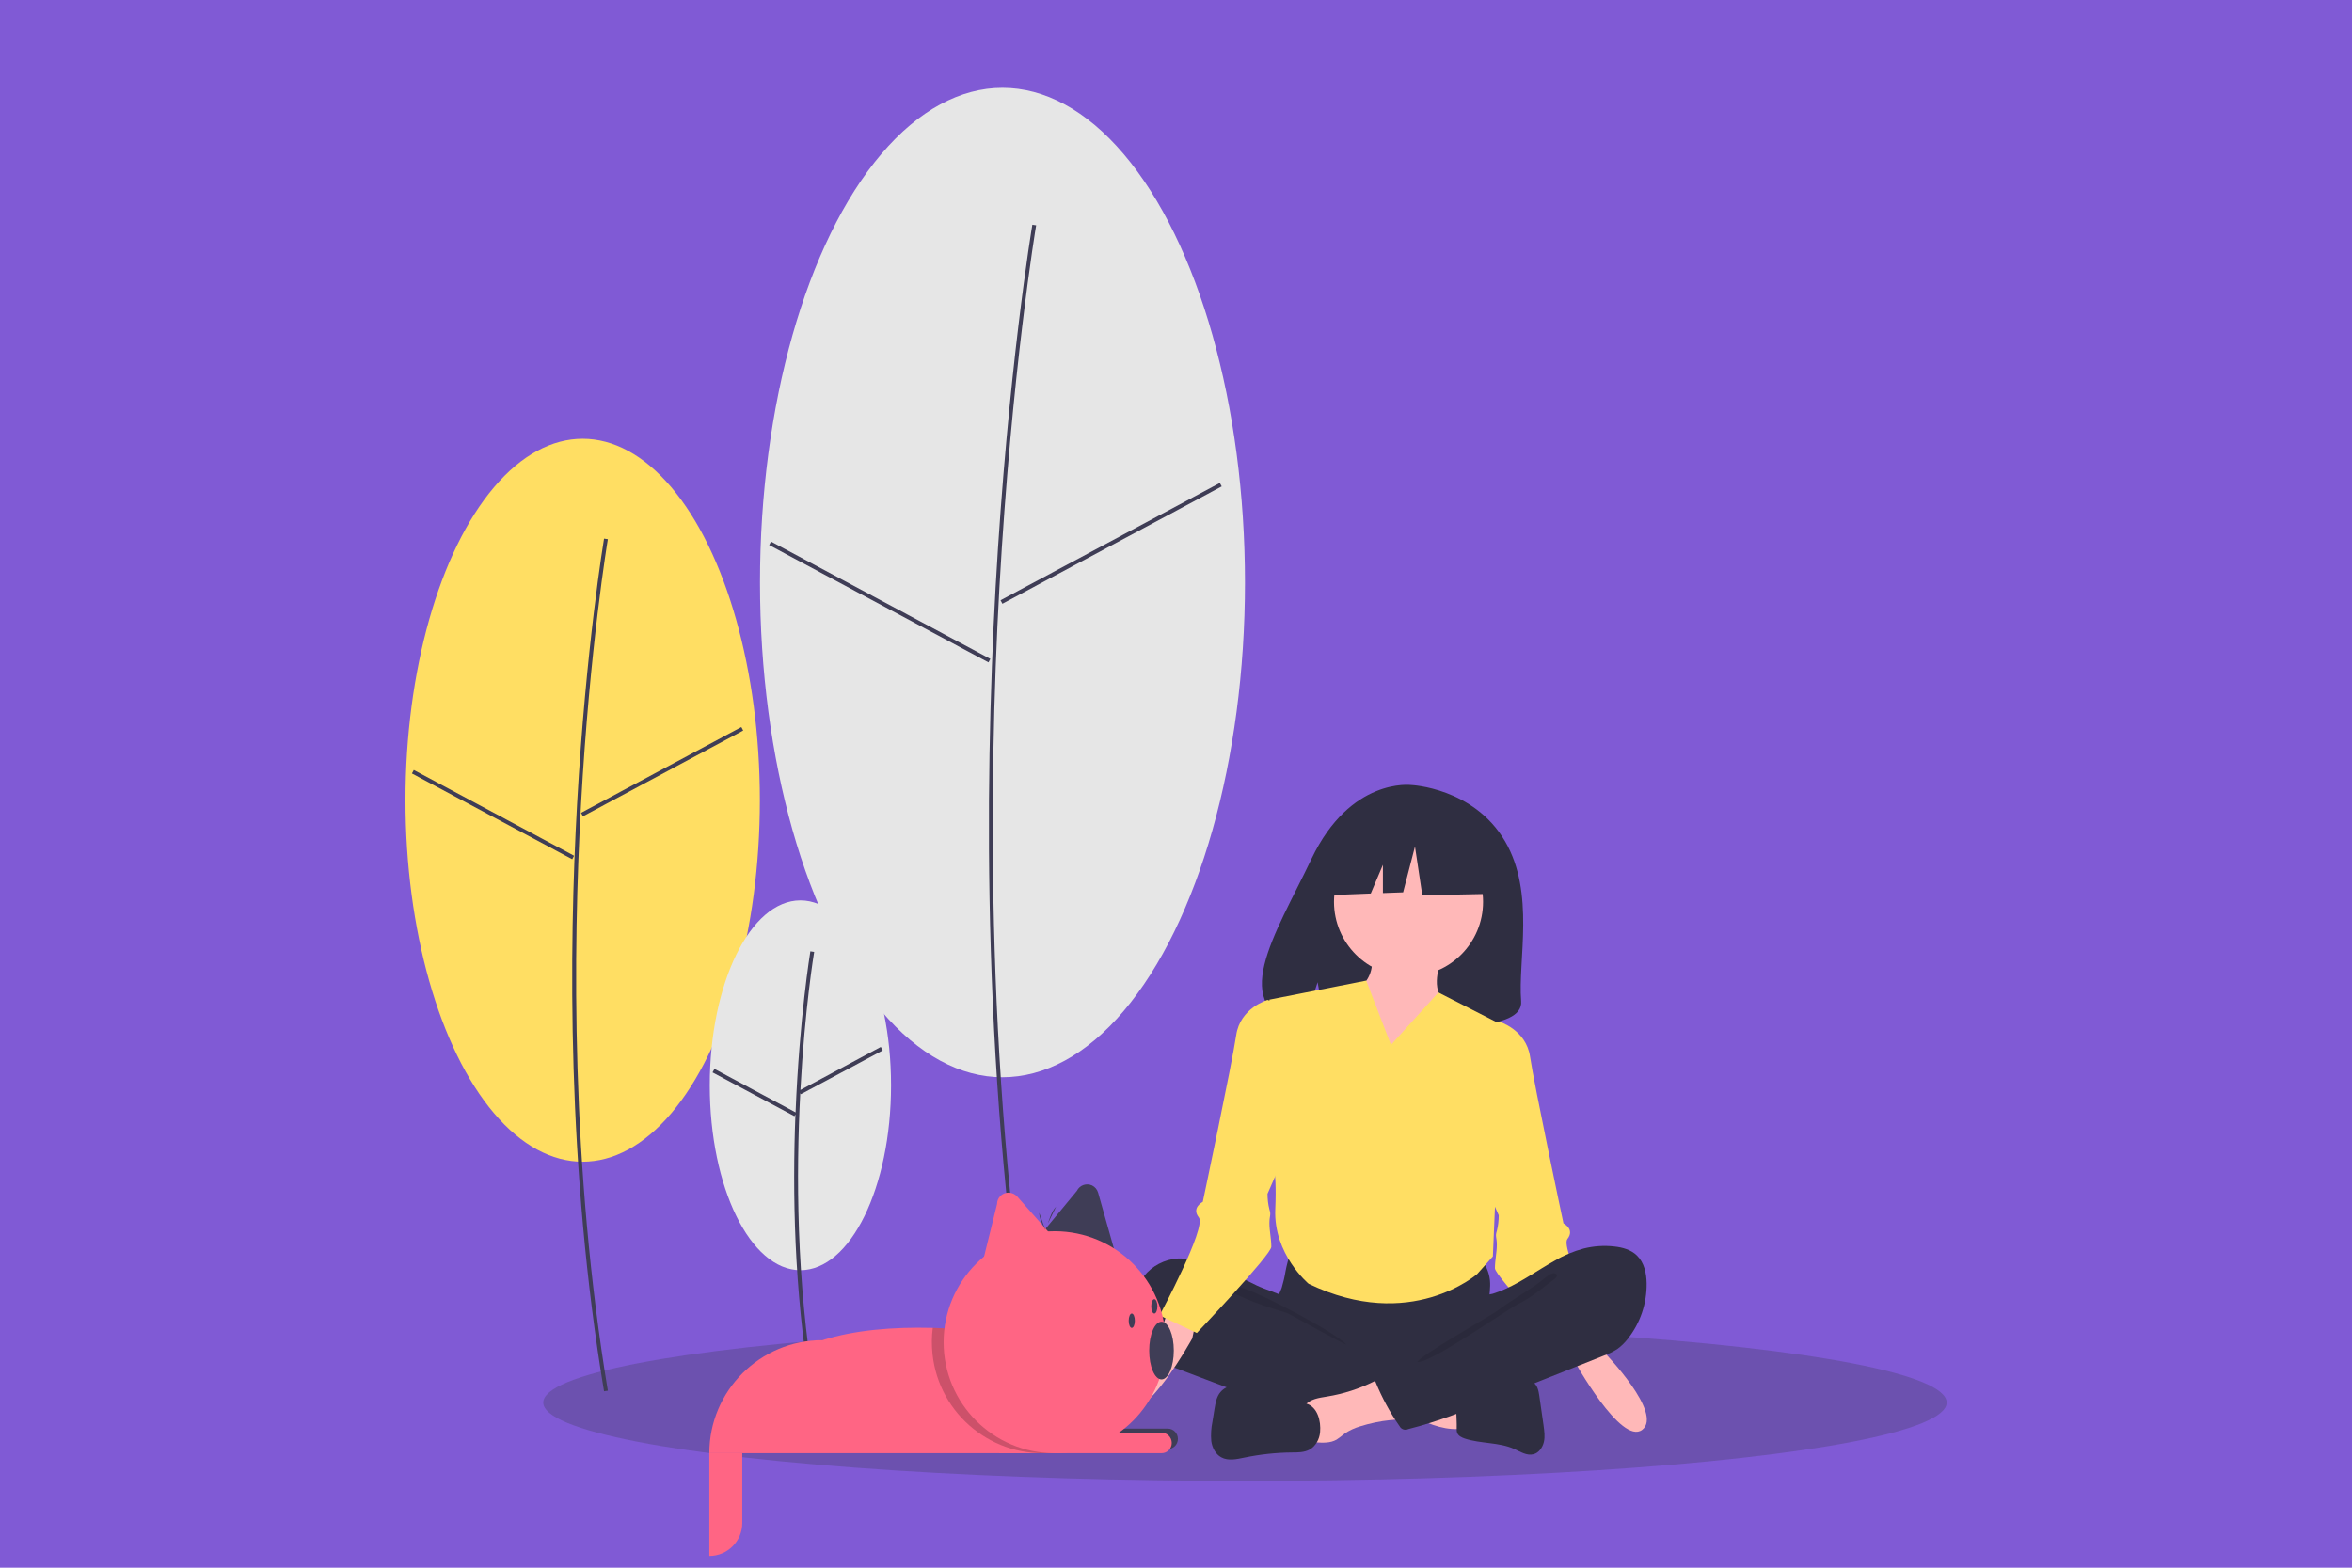 <?xml version="1.0" encoding="utf-8"?>
<!-- Generator: Adobe Illustrator 24.2.0, SVG Export Plug-In . SVG Version: 6.00 Build 0)  -->
<svg version="1.1" id="a4f32909-a035-490f-bc72-f3acc33ef0f1"
	 xmlns="http://www.w3.org/2000/svg" xmlns:xlink="http://www.w3.org/1999/xlink" x="0px" y="0px" viewBox="0 0 1606.2 1070.8"
	 style="enable-background:new 0 0 1606.2 1070.8;" xml:space="preserve">
<style type="text/css">
	.st0{fill:#805AD5;}
	.st1{opacity:0.3;fill:#3F3D56;}
	.st2{fill:#FFB8B8;}
	.st3{fill:#FFDE63;}
	.st4{fill:#3F3D56;}
	.st5{fill:#E6E6E6;}
	.st6{fill:#2F2E41;}
	.st7{opacity:0.1;enable-background:new    ;}
	.st8{fill:#FF6584;}
	.st9{opacity:0.2;enable-background:new    ;}
</style>
<rect class="st0" width="1606.2" height="1070.8"/>
<g>
	<ellipse class="st1" cx="850.2" cy="958" rx="479.2" ry="53.5"/>
	<path class="st2" d="M1087.8,898.8l8.3,25.5c0,0,39.8,41.1,25.4,52.3c-14.4,11.1-46.7-47.6-46.7-47.6l-6-28.7L1087.8,898.8z"/>
	<path class="st3" d="M1011.5,701.7l12-4c0,0,18.7,5.4,21.4,24.1c2.7,18.7,22.8,113.8,22.8,113.8s8,4,2.7,10.7s26.8,66.9,26.8,66.9
		l-25.4,12c0,0-50.9-53.5-50.9-58.9s1.3-10.7,1.3-16.1s-1.3-5.4,0-9.4c0.9-3.5,1.3-7.1,1.3-10.7l-9.4-21.4L1011.5,701.7z"/>
	<ellipse class="st3" cx="397.9" cy="546.6" rx="121" ry="246.9"/>
	<path class="st4" d="M396.8,549.1c6-107.5,18.2-180.1,18.3-180.8l-2.6-0.4c-0.1,0.7-12.3,73.4-18.4,181.1
		c-5.6,99.3-6.9,249.6,18.4,401.3l2.6-0.4C389.9,798.3,391.2,648.3,396.8,549.1z"/>
	
		<rect x="389.9" y="525.6" transform="matrix(0.882 -0.472 0.472 0.882 -195.167 275.65)" class="st4" width="124.1" height="2.7"/>
	
		<rect x="335.1" y="494.2" transform="matrix(0.472 -0.882 0.882 0.472 -312.739 590.615)" class="st4" width="2.7" height="124.1"/>
	<ellipse class="st5" cx="684.6" cy="397.9" rx="165.6" ry="337.9"/>
	<path class="st4" d="M682.5,401.4c8.3-147.1,24.9-246.5,25.1-247.5l-2.6-0.4c-0.2,1-16.8,100.5-25.1,247.7
		c-7.6,135.9-9.5,341.5,25.1,549l2.6-0.4C673.1,742.5,674.9,537.2,682.5,401.4z"/>
	
		<rect x="673.6" y="369.7" transform="matrix(0.882 -0.472 0.472 0.882 -85.34 401.876)" class="st4" width="169.8" height="2.7"/>
	
		<rect x="599.2" y="326.3" transform="matrix(0.472 -0.882 0.882 0.472 -45.347 746.784)" class="st4" width="2.7" height="169.8"/>
	<ellipse class="st5" cx="546.6" cy="741.3" rx="61.9" ry="126.3"/>
	<path class="st4" d="M546.5,746.7l0.4,0.7l55.9-29.9l-1.3-2.4l-54.9,29.4c3-56,9.3-93.5,9.4-94.3l-2.6-0.4
		c-0.1,0.8-7.5,45.4-10.1,110l-55.4-29.7l-1.3,2.4l55.9,29.9l0.7-1.2c-2.1,53.3-0.9,119.9,10.2,186.6l2.6-0.4
		C543.9,874.6,543.6,801.9,546.5,746.7z"/>
	<path class="st6" d="M1027.8,574.6c-21.5-36.7-64.1-38.4-64.1-38.4s-41.5-5.4-68.1,50.5c-24.8,52.1-59,102.3-5.5,114.5l9.7-30.3
		l6,32.6c7.6,0.6,15.3,0.7,22.9,0.4c57.3-1.9,111.9,0.5,110.1-20.2C1036.5,656.1,1048.5,609.9,1027.8,574.6z"/>
	<path class="st6" d="M877.9,868.3c-0.6,3.8-1.5,7.6-2.6,11.3c-1.3,3.6-3.3,7-4.4,10.7c-3.7,11.7,1.4,24.7,9.7,33.7
		c7.1,7.8,16.4,13.3,26.6,15.9c7.5,1.9,15.2,2.2,22.9,2.4c21.3,0.7,43.1,1.4,63.2-5.5c6.4-2.2,12.5-5.1,18.4-8.4
		c1.9-0.9,3.5-2.2,4.8-3.8c1.5-2.2,1.7-5.1,1.7-7.8c0-9.1-1.9-18.1-1.4-27.2c0.2-5,1.2-10.1,0.7-15.1c-1.3-11.6-9.7-21.2-21.1-23.9
		c-5.7-1.2-11.6-0.6-17.5,0c-15.1,1.5-30.3,2.1-45.4,2c-15.5-0.1-30.9-2.5-46.3-2.7c-4.6-0.1-4.5,1.3-5.9,5.8
		C879.8,859.9,878.7,864.1,877.9,868.3z"/>
	<path class="st6" d="M817.2,861c-4.2-1.1-8.5-1.5-12.8-1.4c-9.1,0.6-17.6,5-23.3,12.2c-5.6,7.3-7.9,16.6-6.3,25.7
		c1,4.9,2.7,9.5,5.1,13.9c3.4,6.9,7.4,13.8,13.7,18.3c3.8,2.4,7.8,4.4,12.1,5.8l33,12.5c4.9,1.8,9.7,3.7,14.6,5.4
		c24.6,8.6,50.3,13.7,76.3,15.3c7.9,0.5,16,0.6,23.7-1.2c1.9-0.3,3.6-1.2,4.9-2.6c0.6-1.1,1-2.3,1.1-3.6l2-14.3c0.5-2,0.4-4.1-0.2-6
		c-0.9-2.4-3.3-3.9-5.5-5.2c-21.7-12.6-47-19.5-65.3-36.7c-4.3-4.1-7.9-10.5-13.1-13.3c-5.9-3.1-12.9-4.9-19-7.8
		C844.9,871.6,831.7,864.3,817.2,861z"/>
	<path class="st7" d="M850.2,880.3c11.7,3.7,60.9,29.2,69.3,38.1c-1.1,0.4-39.5-21.3-40.7-21.6c-10.5-3.2-21-6.4-30.9-11
		c-2-0.9-13-5.3-12.5-7.9C836,875.1,848.1,879.6,850.2,880.3z"/>
	<path class="st2" d="M995.7,976.1c0.7,0,1.3-0.1,1.8-0.5c0.5-0.6,0.7-1.4,0.6-2.1l-0.1-19.5c-5.6-2.7-11.8-3.5-17.9-4.4l-28.5-3.8
		c0.7,0.1-4.5,12.4-3.7,14c1.4,2.9,11.9,5.5,14.9,6.8C973.2,971.3,984,976.6,995.7,976.1z"/>
	<path class="st2" d="M906.2,953.9c-5.4,0.9-11.4,1.6-14.9,5.9c-4.4,5.4-2.5,13.4-0.4,20c0.3,1.3,0.9,2.6,1.8,3.6
		c1.4,1.4,3.6,1.6,5.7,1.8c4.9,0.3,10.1,0.6,14.4-1.9c1.9-1.3,3.8-2.7,5.6-4.2c3.2-2.1,6.6-3.7,10.3-4.8c6.7-2.1,13.7-3.6,20.7-4.3
		c2.8-0.1,5.5-0.6,8.2-1.4c2.7-0.9,4.8-3,5.7-5.6c1-3.5-1.1-7.2-3-10.3c-2.4-3.9-5-8-8.7-10.8c-5.3-4.2-7.9-1-13.3,1.7
		C928.2,948.6,917.4,952.1,906.2,953.9z"/>
	<path class="st6" d="M892.1,958.7l-34.2-10.2c-4.1-1.4-8.4-2.3-12.7-2.5c-4.3,0-8.9,1.4-11.7,4.8c-2.7,3.1-3.4,7.4-4.1,11.5
		L828,971c-0.9,4.4-1.2,8.9-0.8,13.4c0.6,4.4,2.9,8.9,6.8,11c4.7,2.6,10.5,1.3,15.8,0.2c10.7-2.2,21.5-3.4,32.4-3.5
		c4.1,0,8.4,0,12-1.9c4.3-2.3,6.9-7.2,7.3-12C902.2,970.7,899.8,961,892.1,958.7z"/>
	<path class="st6" d="M1009.1,949.9c4.4-0.8,8.3-3.3,12.6-4.8c6-2.1,12.5-2.1,18.8-2.1c2.3,0,4.8,0.1,6.7,1.4c2.8,1.9,3.5,5.6,4,9
		l2.9,20.2c0.5,3.8,1.1,7.7,0.2,11.4s-3.4,7.4-7.1,8.3c-4.5,1.2-8.9-1.7-13.1-3.6c-10.6-4.7-22.8-3.5-33.8-7.1
		c-2-0.7-4.2-1.7-5.1-3.7c-0.4-1.1-0.5-2.3-0.4-3.5c0.2-6.5-1.2-15.4,0.8-21.6C997.4,948.3,1004.2,949.9,1009.1,949.9z"/>
	<path class="st6" d="M1081.5,852.8c6.8-1.7,13.9-2.2,20.9-1.4c5.6,0.6,11.4,2.2,15.4,6.1c5,4.8,6.6,12.1,6.7,19
		c0.2,13.7-4.3,27.1-12.8,37.9c-2.1,2.7-4.5,5.1-7.3,7.1c-3,1.9-6.2,3.4-9.5,4.6l-73.9,29.4c-19.4,7.7-38.9,15.5-59.2,20.6
		c-2.3,1.1-5,0.2-6.1-2.1c0,0,0-0.1-0.1-0.1c-6.5-9.3-11.9-19.4-16.2-29.9c-0.4-0.7-0.5-1.5-0.2-2.2c0.3-0.4,0.6-0.7,1.1-0.9
		l52.3-30.3c3.8-2,7.4-4.5,10.6-7.4c2.3-2.2,4.1-4.8,5.5-7.7c1.1-2.3,1.2-7.7,2.6-9.4c1.4-1.7,6-1.8,8.1-2.4c3-0.9,6-2.1,8.9-3.4
		c11.7-5.3,22.1-12.9,33.3-19.1C1067.8,857.5,1074.5,854.7,1081.5,852.8z"/>
	<path class="st7" d="M1051.9,875.4c-9,6.8-20.6,13.1-29.5,20c-3,2.4-53.7,31.1-54.4,34.9c8.3,1.4,61.2-35.9,68.8-39.6
		c7.6-3.7,14.3-9,20.9-14.2c1.7-1.3,8.9-5.3,4-6.8C1058.9,868.9,1053.9,874.1,1051.9,875.4z"/>
	<circle class="st2" cx="961.9" cy="616" r="50.9"/>
	<path class="st2" d="M983.4,658.8c0,0-8,20.1,6.7,28.1c14.7,8-45.5,72.3-45.5,72.3l-26.8-77.6c0,0,22.8-8,18.7-29.4L983.4,658.8z"
		/>
	<path class="st3" d="M949.9,713.7l32.4-35.8l43.9,22.4l-6.7,157.9l-10.7,12c0,0-45.5,40.2-115.1,6.7c0,0-24.1-20.1-22.8-50.9
		c1.3-30.8-2.7-34.8-2.7-34.8l-1.3-108.4l66.1-13L949.9,713.7z"/>
	<path class="st2" d="M801.2,884l-8.3,25.5c0,0-39.8,41.1-25.4,52.3s46.7-47.6,46.7-47.6l6-28.7L801.2,884z"/>
	<path class="st3" d="M877.6,687l-12-4c0,0-18.7,5.4-21.4,24.1c-2.7,18.7-22.8,113.8-22.8,113.8s-8,4-2.7,10.7
		c5.4,6.7-26.8,66.9-26.8,66.9l25.4,12c0,0,50.9-53.5,50.9-58.9c0-5.4-1.3-10.7-1.3-16.1c0-5.4,1.3-5.4,0-9.4
		c-0.9-3.5-1.3-7.1-1.3-10.7l9.4-21.4L877.6,687z"/>
	<polygon class="st6" points="1018.3,571.1 976.3,548.9 918.2,558 906.2,611.5 936.1,610.3 944.4,590.7 944.4,610 958.2,609.5 
		966.3,578.2 971.3,611.5 1020.3,610.5 	"/>
	<path class="st8" d="M720.2,915.4v77.2H484.4c0-42.6,34.6-77.2,77.2-77.2c22.1-6.9,47.7-9.1,75.4-8.4
		C663.2,907.7,691.3,911,720.2,915.4z"/>
	<path class="st4" d="M686.5,975.8h110.9c3.9,0,7,3.1,7,7l0,0l0,0c0,3.9-3.1,7-7,7h0H686.5l0,0V975.8L686.5,975.8z"/>
	<path class="st4" d="M705.7,849.4l29.7-36c1.9-3.9,6.5-5.5,10.4-3.7c2,1,3.5,2.8,4.1,4.9l11.7,41.4L705.7,849.4z"/>
	<path class="st8" d="M669.7,867.7l11.2-45.3c0-4.3,3.5-7.8,7.8-7.8c2.2,0,4.4,1,5.9,2.6l28.5,32.3L669.7,867.7z"/>
	<path class="st8" d="M484.4,992.6h22.5l0,0v47.7c0,12.4-10.1,22.5-22.5,22.5l0,0l0,0l0,0L484.4,992.6L484.4,992.6z"/>
	<path class="st8" d="M682.3,978.6h110.9c3.9,0,7,3.1,7,7l0,0l0,0c0,3.9-3.1,7-7,7l0,0H682.3l0,0V978.6L682.3,978.6z"/>
	<path class="st9" d="M720.2,915.4v76.8c-41.6,4.4-79-25.7-83.4-67.4c-0.6-5.9-0.6-11.9,0.2-17.8C663.2,907.7,691.3,911,720.2,915.4
		z"/>
	<circle class="st8" cx="720.2" cy="916.8" r="75.8"/>
	<ellipse class="st4" cx="793.2" cy="922.5" rx="8.4" ry="19.7"/>
	<ellipse class="st4" cx="772.9" cy="902.1" rx="2.1" ry="4.9"/>
	<ellipse class="st4" cx="788.3" cy="892.3" rx="2.1" ry="4.9"/>
	<path class="st4" d="M713.9,840.2c0,0-4.2-7.3-4.2-11.8"/>
	<path class="st4" d="M715.7,835.5c0,0,2.3-8.1,5.5-11.3"/>
</g>
</svg>
